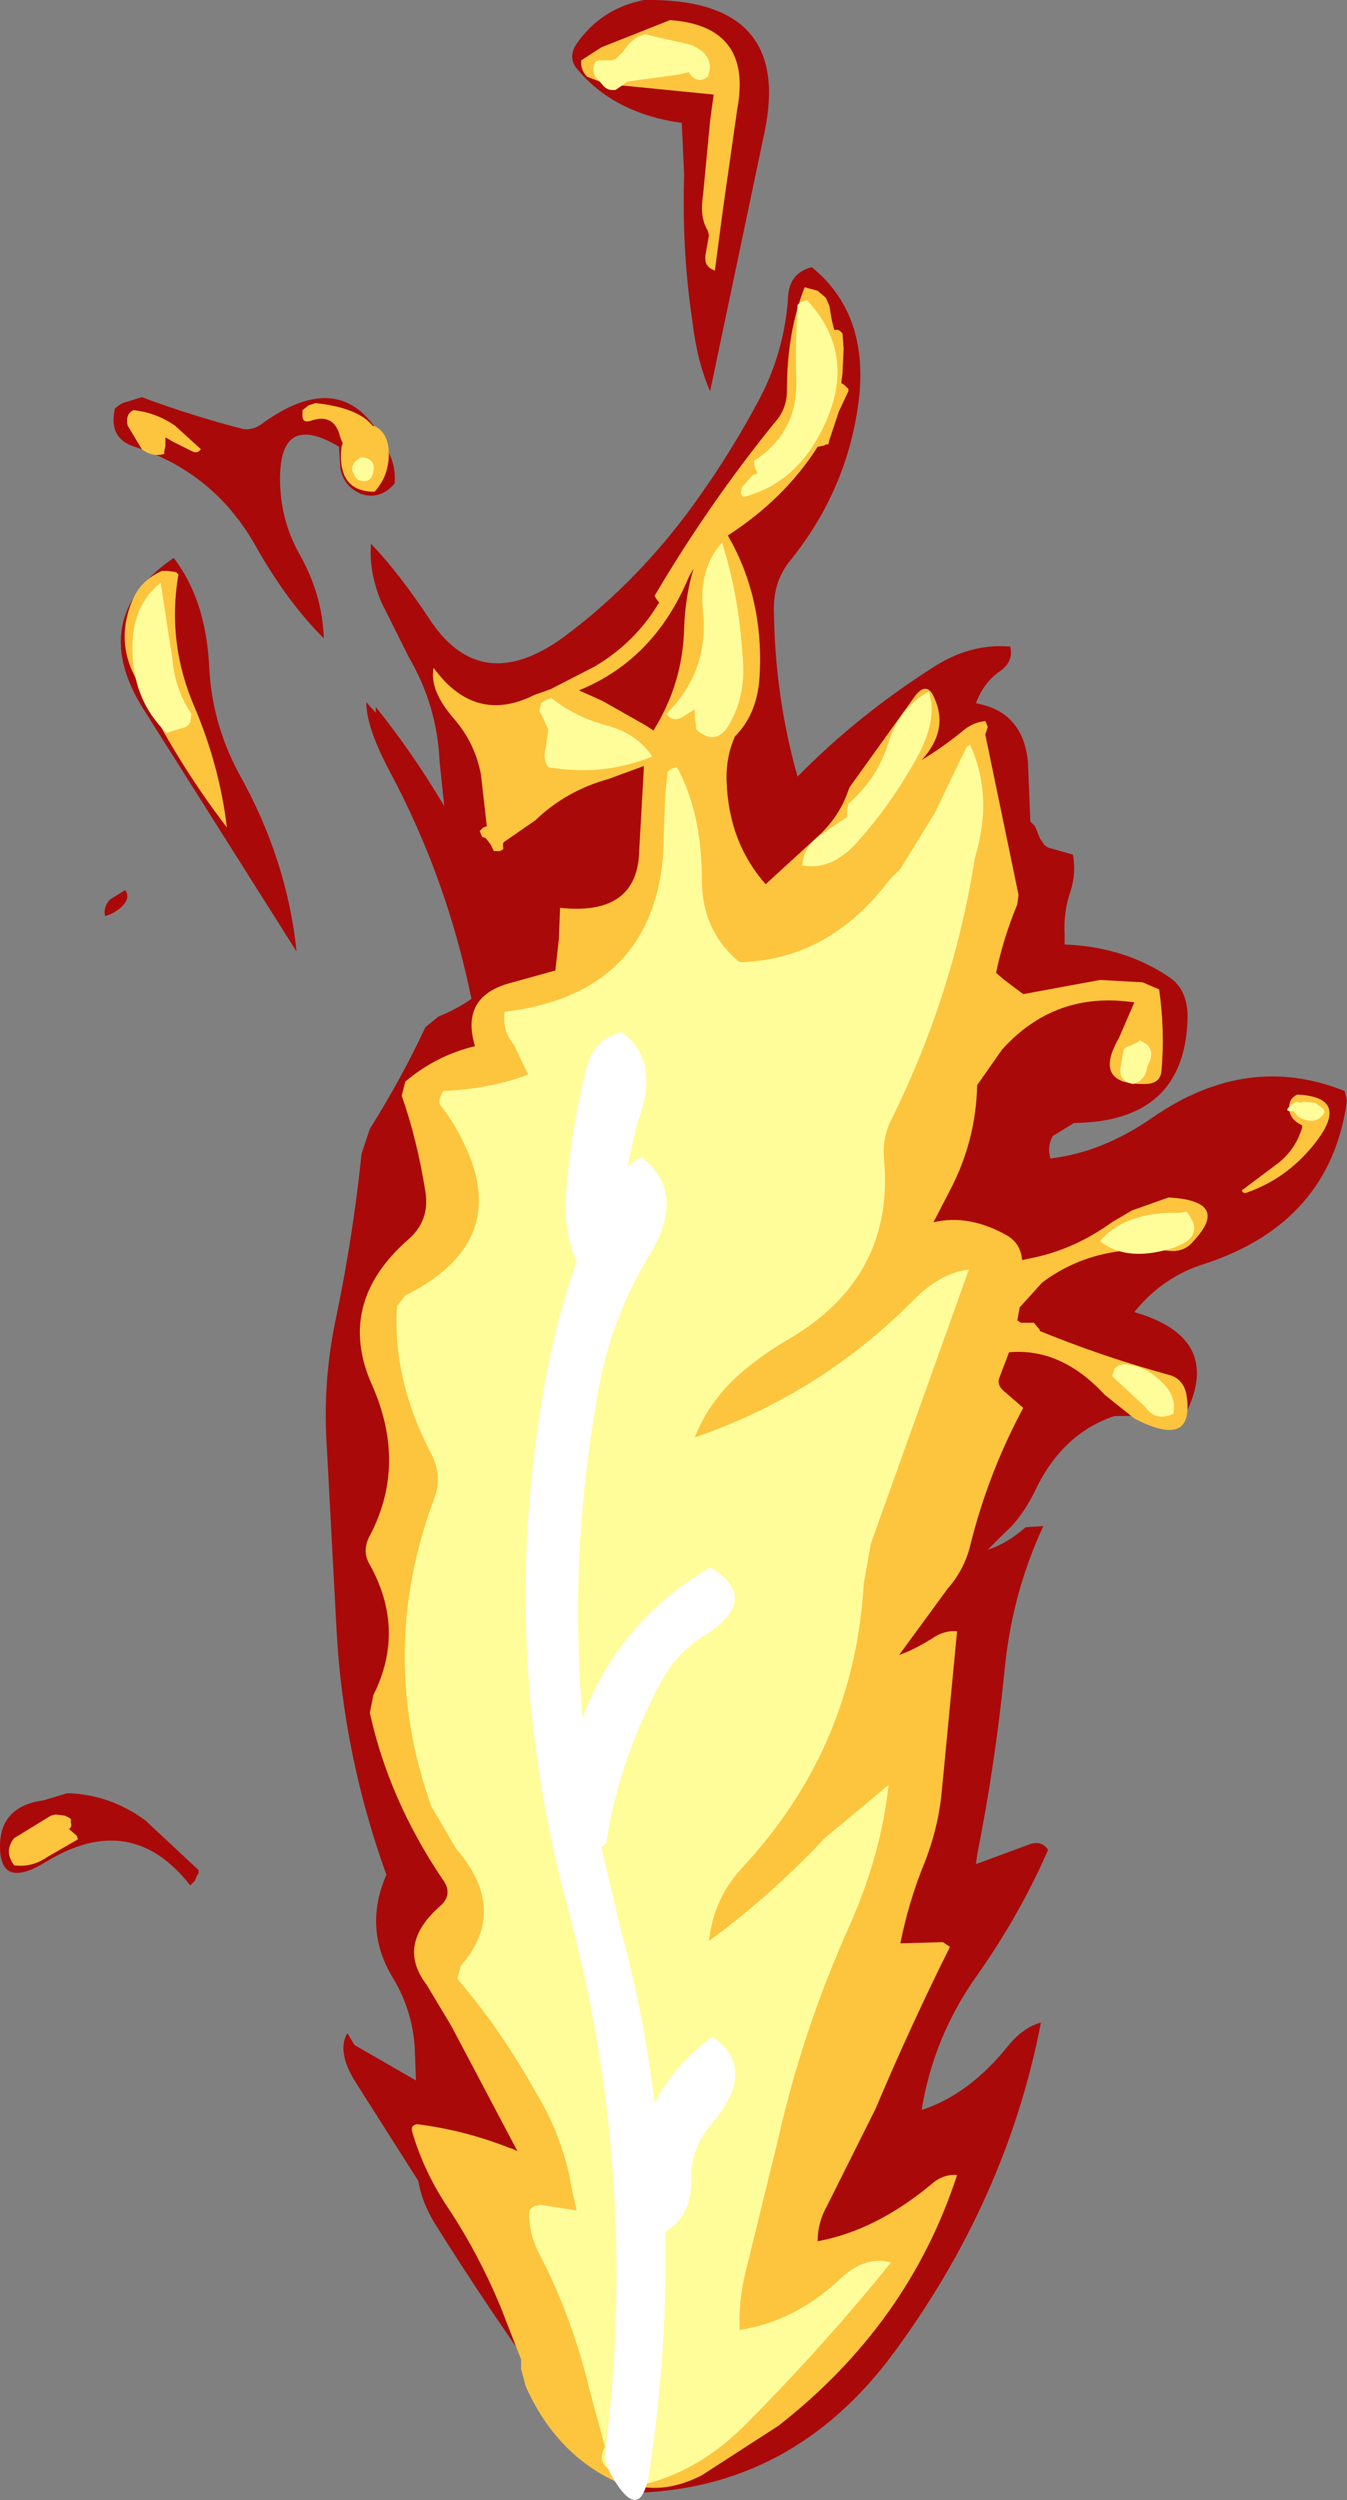 <?xml version="1.0" encoding="UTF-8" standalone="no"?>
<svg xmlns:ffdec="https://www.free-decompiler.com/flash" xmlns:xlink="http://www.w3.org/1999/xlink" ffdec:objectType="shape" height="105.75px" width="57.0px" xmlns="http://www.w3.org/2000/svg">
  <rect width="100%" height="100%" fill="#808080" stroke="none"/>
  <g transform="matrix(1.0, 0.0, 0.0, 1.0, 20.55, 151.4)">
    <path d="M3.85 -149.55 Q4.9 -151.05 6.7 -151.4 13.0 -151.5 11.8 -145.8 L9.5 -134.85 Q8.95 -136.1 8.75 -137.8 8.3 -140.8 8.4 -144.0 L8.3 -146.2 Q5.45 -146.6 3.9 -148.45 3.45 -148.95 3.85 -149.55 M12.8 -138.85 Q12.85 -139.85 13.8 -140.1 16.2 -138.15 15.8 -134.55 15.35 -130.75 12.9 -127.7 12.15 -126.8 12.2 -125.5 12.25 -121.9 13.2 -118.55 15.7 -121.1 18.9 -123.15 20.5 -124.2 22.2 -124.05 22.35 -123.4 21.75 -123.0 21.05 -122.5 20.75 -121.65 22.75 -121.3 22.95 -119.15 L23.05 -116.65 23.25 -116.45 23.45 -115.95 23.65 -115.65 23.8 -115.55 24.85 -115.25 Q25.0 -114.5 24.75 -113.7 24.45 -112.85 24.5 -111.85 L24.5 -111.45 Q27.05 -111.35 28.95 -110.05 29.75 -109.5 29.7 -108.25 29.55 -103.95 24.9 -103.9 L24.0 -103.35 Q23.75 -102.9 23.9 -102.4 26.1 -102.65 28.25 -104.15 32.25 -106.9 36.35 -105.25 L36.45 -104.85 Q35.75 -99.7 30.45 -97.95 28.65 -97.4 27.45 -95.9 31.25 -94.8 29.6 -91.55 L26.6 -91.5 Q24.5 -90.8 23.35 -88.55 22.75 -87.25 21.95 -86.55 L21.25 -85.85 Q22.05 -86.1 22.85 -86.8 L23.6 -86.85 Q22.25 -83.95 21.95 -80.65 21.55 -76.7 20.8 -72.95 L20.75 -72.55 23.05 -73.4 Q23.55 -73.55 23.8 -73.15 22.6 -70.4 20.8 -67.85 18.95 -65.25 18.45 -62.15 20.45 -62.8 22.1 -64.85 22.75 -65.65 23.5 -65.85 22.05 -58.35 17.25 -51.85 12.95 -46.05 6.1 -45.95 5.75 -45.9 5.8 -46.25 L6.9 -46.4 Q4.9 -47.15 3.2 -49.45 0.35 -53.35 -2.15 -57.35 -2.7 -58.25 -2.85 -59.15 L-5.55 -63.4 Q-6.3 -64.65 -5.85 -65.4 L-5.55 -64.9 -2.95 -63.4 -3.0 -64.8 Q-3.1 -66.35 -3.9 -67.7 -5.2 -69.8 -4.2 -72.1 -6.0 -77.1 -6.3 -82.3 L-6.75 -90.75 Q-6.85 -93.3 -6.3 -95.8 -5.6 -99.2 -5.25 -102.6 L-4.9 -103.65 Q-3.55 -105.8 -2.55 -107.95 L-2.0 -108.4 Q-1.25 -108.7 -0.6 -109.15 -1.65 -114.3 -4.1 -118.85 -5.05 -120.65 -5.05 -121.7 L-4.65 -121.25 -4.65 -121.5 Q-3.05 -119.5 -1.75 -117.3 L-1.95 -119.2 Q-2.05 -121.55 -3.25 -123.6 L-4.4 -125.9 Q-4.95 -127.2 -4.85 -128.4 -3.65 -127.15 -2.3 -125.1 -0.15 -121.95 3.3 -124.45 6.2 -126.6 8.5 -129.65 10.25 -132.0 11.6 -134.55 12.65 -136.55 12.8 -138.85 M-6.2 -132.5 Q-8.7 -134.0 -8.7 -131.15 -8.7 -129.45 -7.9 -128.0 -6.9 -126.25 -6.85 -124.4 -8.4 -125.95 -9.7 -128.25 -11.45 -131.4 -14.85 -132.5 -15.95 -132.85 -15.7 -134.05 L-15.7 -134.1 Q-15.45 -134.35 -15.2 -134.4 L-14.55 -134.6 Q-12.4 -133.8 -10.25 -133.25 -9.85 -133.2 -9.5 -133.45 -5.75 -136.2 -4.05 -132.15 -3.8 -131.6 -3.85 -130.95 -4.45 -130.25 -5.25 -130.5 -6.0 -130.8 -6.15 -131.6 L-6.2 -132.4 -6.2 -132.5 M-10.45 -118.7 Q-8.4 -115.05 -8.0 -111.15 L-14.35 -121.2 Q-17.0 -125.2 -13.2 -127.8 -11.85 -126.05 -11.7 -123.25 -11.6 -120.85 -10.45 -118.7 M-15.9 -113.35 L-15.25 -113.75 Q-15.0 -113.4 -15.45 -113.0 -15.75 -112.75 -16.1 -112.65 -16.2 -113.0 -15.9 -113.35 M-17.7 -75.55 Q-15.9 -75.5 -14.4 -74.4 L-12.15 -72.3 -12.15 -72.15 -12.2 -72.1 -12.3 -71.85 -12.5 -71.65 Q-15.0 -74.85 -18.6 -72.65 -20.55 -71.45 -20.55 -73.3 -20.55 -75.0 -18.7 -75.25 L-17.7 -75.55" fill="#aa0909" fill-rule="evenodd" stroke="none"/>
    <path d="M4.9 -149.4 L7.8 -150.55 Q11.3 -150.3 10.65 -146.8 L10.05 -142.6 9.7 -139.95 9.6 -140.0 Q9.25 -140.15 9.3 -140.6 L9.45 -141.45 9.4 -141.65 Q9.05 -142.2 9.2 -143.15 L9.5 -146.3 9.65 -147.4 5.1 -147.85 4.3 -148.15 Q4.0 -148.45 4.05 -148.85 L4.9 -149.4 M14.4 -138.8 L14.55 -138.45 14.65 -137.85 14.75 -137.45 14.8 -137.45 14.9 -137.45 15.0 -137.4 15.1 -137.3 15.15 -136.65 15.1 -135.6 15.05 -135.2 15.2 -135.1 15.35 -134.95 15.35 -134.85 14.95 -134.0 14.55 -132.8 14.5 -132.6 14.4 -132.6 14.3 -132.55 14.05 -132.5 Q12.65 -130.3 10.25 -128.75 11.75 -126.15 11.6 -122.95 11.55 -121.25 10.55 -120.25 10.15 -119.35 10.2 -118.3 10.3 -115.75 11.85 -114.0 L14.2 -116.15 Q14.9 -116.85 15.25 -117.7 L15.4 -118.1 18.2 -122.0 Q18.7 -122.6 19.0 -121.85 19.6 -120.5 18.45 -119.25 19.35 -119.8 20.15 -120.45 20.6 -120.85 21.15 -120.9 L21.25 -120.65 21.15 -120.35 21.15 -120.3 22.55 -113.55 22.5 -113.15 Q21.9 -111.7 21.6 -110.25 L21.95 -109.95 22.75 -109.35 26.0 -109.95 27.8 -109.85 28.5 -109.55 Q28.75 -107.8 28.6 -106.1 28.55 -105.55 27.9 -105.55 25.65 -105.5 26.8 -107.5 L27.45 -109.0 Q24.1 -109.5 21.85 -107.0 L20.8 -105.5 Q20.75 -103.15 19.65 -101.05 L18.95 -99.7 Q20.45 -100.05 22.05 -99.15 22.65 -98.8 22.7 -98.1 L23.4 -98.25 Q25.05 -98.65 26.5 -99.7 L27.35 -100.2 28.9 -100.75 Q31.55 -100.6 29.95 -98.9 29.55 -98.4 28.85 -98.5 25.75 -98.8 23.55 -97.15 L22.6 -96.1 22.5 -95.55 22.65 -95.45 23.2 -95.45 23.45 -95.15 23.45 -95.1 Q26.15 -94.0 28.9 -93.25 29.5 -93.1 29.65 -92.45 30.05 -90.05 27.45 -91.4 L26.2 -92.4 Q24.35 -94.4 22.15 -94.2 L21.75 -93.15 Q21.6 -92.8 22.0 -92.5 L22.75 -91.85 Q21.25 -89.05 20.5 -86.0 20.25 -85.0 19.55 -84.2 L17.5 -81.4 Q18.1 -81.6 18.9 -82.1 19.4 -82.45 19.95 -82.4 L19.3 -75.6 Q19.15 -74.05 18.55 -72.55 17.9 -70.95 17.55 -69.2 L19.35 -69.25 19.65 -69.05 Q18.0 -65.75 16.5 -62.2 L14.45 -58.1 Q14.05 -57.4 14.05 -56.6 16.5 -57.05 18.85 -59.0 19.35 -59.45 19.95 -59.4 17.9 -53.1 12.4 -48.8 L9.15 -46.7 Q7.6 -45.9 6.2 -46.3 L6.65 -46.0 Q3.25 -47.0 1.7 -50.45 L1.5 -51.2 1.5 -51.6 0.6 -53.9 Q-0.3 -56.05 -1.55 -57.95 -2.6 -59.5 -3.1 -61.2 -3.2 -61.5 -2.9 -61.55 -0.9 -61.3 1.0 -60.55 1.2 -60.5 1.35 -60.4 L-1.45 -65.7 -2.5 -67.45 Q-3.8 -69.15 -1.9 -70.8 -1.35 -71.3 -1.85 -71.95 -4.1 -75.3 -4.9 -78.95 L-4.75 -79.7 Q-3.35 -82.5 -4.95 -85.3 -5.2 -85.8 -4.95 -86.35 -3.3 -89.4 -4.8 -92.8 -6.35 -96.25 -3.3 -98.95 -2.35 -99.75 -2.55 -101.0 -2.9 -103.2 -3.55 -105.05 L-3.4 -105.65 Q-2.1 -106.75 -0.45 -107.15 -1.1 -109.3 1.15 -109.85 L2.95 -110.35 3.1 -111.7 3.15 -113.0 Q6.45 -112.65 6.5 -115.45 L6.7 -119.0 5.2 -118.45 Q3.4 -117.95 2.1 -116.7 L0.8 -115.8 Q0.7 -115.75 0.75 -115.5 L0.7 -115.45 0.6 -115.4 0.35 -115.4 0.2 -115.7 0.0 -115.95 -0.15 -116.0 -0.25 -116.25 -0.1 -116.4 0.05 -116.45 -0.2 -118.65 Q-0.45 -119.95 -1.3 -120.95 -2.4 -122.2 -2.2 -123.15 -0.45 -120.75 2.05 -122.0 L2.75 -122.25 4.6 -123.2 Q6.3 -124.2 7.3 -125.85 L7.35 -125.9 7.2 -126.1 7.15 -126.2 Q9.45 -130.1 12.25 -133.55 12.75 -134.1 12.75 -134.9 12.75 -137.35 13.5 -139.25 L14.05 -139.1 14.4 -138.8 M8.6 -127.0 Q7.15 -123.5 3.95 -122.2 L4.95 -121.75 6.8 -120.7 7.1 -120.5 Q8.35 -122.5 8.4 -124.85 8.45 -126.2 8.8 -127.35 L8.6 -127.0 M32.2 -100.95 Q32.05 -100.9 32.0 -101.05 L33.4 -102.1 Q34.25 -102.7 34.55 -103.7 L34.55 -103.8 Q34.0 -104.05 34.0 -104.55 34.0 -104.95 34.35 -105.1 36.5 -105.0 35.25 -103.25 34.05 -101.6 32.2 -100.95 M-7.2 -134.35 Q-5.35 -134.15 -4.75 -133.35 L-4.75 -133.4 Q-4.05 -133.1 -4.1 -132.05 -4.15 -131.2 -4.7 -130.6 -6.3 -130.6 -6.1 -132.5 L-6.05 -132.65 -6.15 -132.9 Q-6.4 -133.95 -7.4 -133.6 -7.75 -133.5 -7.75 -133.8 L-7.75 -133.95 -7.75 -134.05 -7.5 -134.25 -7.2 -134.35 M-13.55 -132.8 L-13.55 -132.65 -13.55 -132.55 -13.6 -132.3 -13.6 -132.2 Q-14.1 -132.05 -14.55 -132.4 L-15.15 -133.4 Q-15.25 -133.9 -14.9 -134.05 -13.95 -133.95 -13.15 -133.4 L-12.05 -132.4 Q-12.2 -132.2 -12.4 -132.3 L-13.2 -132.7 -13.55 -132.9 -13.55 -132.8 M-13.1 -127.2 L-13.0 -127.1 Q-13.5 -124.2 -12.3 -121.45 -11.25 -118.95 -10.95 -116.4 -13.25 -119.4 -14.95 -123.0 -15.6 -124.45 -14.95 -126.0 -14.6 -126.85 -13.7 -127.25 L-13.45 -127.25 -13.1 -127.2 M-17.55 -74.45 L-17.55 -74.3 Q-17.5 -74.15 -17.6 -74.05 L-17.65 -74.05 -17.3 -73.75 -17.25 -73.6 -18.55 -72.85 Q-19.2 -72.4 -19.95 -72.5 -20.4 -73.1 -19.95 -73.65 L-18.4 -74.6 -18.2 -74.65 -17.8 -74.6 -17.6 -74.5 -17.55 -74.45" fill="#fdc43e" fill-rule="evenodd" stroke="none"/>
    <path d="M8.7 -149.5 Q9.75 -149.05 9.4 -148.15 9.0 -147.85 8.65 -148.25 L8.6 -148.35 8.2 -148.25 6.0 -147.95 5.8 -147.8 5.5 -147.6 Q5.2 -147.55 5.0 -147.75 L4.65 -148.15 Q4.5 -148.4 4.6 -148.7 L4.65 -148.8 4.8 -148.85 5.2 -148.85 5.35 -148.85 5.5 -148.9 5.8 -149.2 5.95 -149.4 Q6.2 -149.75 6.6 -149.9 L6.75 -149.95 8.7 -149.5 M13.4 -138.65 L13.6 -138.7 Q15.8 -136.35 14.25 -133.25 13.15 -131.0 11.0 -130.4 10.85 -130.35 10.8 -130.55 L10.85 -130.8 11.3 -131.3 11.45 -131.35 11.5 -131.4 11.4 -131.6 11.35 -131.9 Q13.2 -133.1 13.15 -135.3 13.1 -136.9 13.2 -138.5 L13.3 -138.6 13.4 -138.65 M10.0 -128.45 Q10.75 -126.15 10.9 -123.25 10.95 -121.85 10.3 -120.75 9.75 -119.8 8.9 -120.55 L8.9 -120.7 8.85 -121.1 8.85 -121.4 8.3 -121.05 Q7.9 -120.85 7.65 -121.2 9.45 -123.0 9.2 -125.5 9.0 -127.35 10.0 -128.45 M2.75 -121.9 Q3.75 -121.1 5.0 -120.75 6.4 -120.4 7.05 -119.4 4.95 -118.55 2.65 -118.95 2.4 -119.3 2.55 -119.8 L2.65 -120.55 2.35 -121.2 Q2.25 -121.3 2.3 -121.45 L2.35 -121.65 2.55 -121.8 2.75 -121.85 2.75 -121.9 M7.8 -118.85 L7.9 -118.9 8.1 -118.95 Q9.15 -117.0 9.15 -114.2 9.15 -112.0 10.75 -110.7 14.55 -110.8 17.1 -114.2 L17.55 -114.65 19.0 -117.0 20.35 -119.8 20.5 -119.9 Q21.5 -117.7 20.7 -115.1 19.8 -109.35 17.15 -104.0 16.8 -103.3 16.85 -102.45 17.35 -97.45 12.9 -94.8 11.85 -94.2 10.95 -93.45 9.5 -92.25 8.85 -90.6 14.1 -92.4 18.05 -96.35 19.2 -97.55 20.45 -97.7 L16.3 -86.1 16.0 -84.4 Q15.6 -77.55 10.95 -72.5 9.65 -71.15 9.45 -69.3 12.05 -71.2 14.35 -73.65 L17.05 -75.9 Q16.75 -73.0 15.4 -69.95 13.4 -65.5 12.35 -60.8 L11.0 -55.3 Q10.7 -54.1 10.75 -52.85 13.1 -53.2 15.05 -55.05 16.1 -56.0 17.15 -55.7 14.3 -52.15 10.85 -48.7 8.75 -46.65 6.15 -46.2 L6.3 -46.5 Q5.95 -46.55 5.55 -46.75 L5.5 -46.7 5.45 -46.8 Q4.65 -47.2 5.05 -47.9 L4.4 -50.3 Q3.65 -53.45 2.2 -56.2 1.8 -57.05 1.85 -57.9 L1.95 -58.0 2.0 -58.05 2.1 -58.1 2.25 -58.1 2.25 -58.15 3.85 -57.9 3.65 -58.8 Q3.3 -60.95 2.15 -62.85 0.65 -65.55 -1.2 -67.7 L-1.05 -68.25 Q1.0 -70.6 -1.25 -73.2 L-2.3 -75.0 Q-4.6 -81.45 -2.2 -87.95 -1.8 -88.95 -2.3 -89.9 -3.95 -93.05 -3.75 -96.15 L-3.4 -96.6 Q1.1 -98.85 -0.9 -103.0 -1.35 -103.95 -1.95 -104.7 L-1.95 -104.8 -1.95 -104.9 -1.9 -105.05 -1.8 -105.25 Q0.25 -105.35 1.8 -105.95 L1.2 -107.2 Q0.7 -107.8 0.8 -108.6 6.95 -109.35 7.5 -115.1 L7.6 -117.8 7.7 -118.75 7.8 -118.85 M18.75 -122.15 Q19.2 -120.9 18.05 -119.0 17.05 -117.25 15.7 -115.75 14.6 -114.55 13.4 -114.8 13.45 -115.6 14.2 -116.1 L15.3 -116.85 15.3 -116.95 15.3 -117.15 15.35 -117.4 Q16.6 -118.5 17.05 -120.0 17.5 -121.45 18.75 -122.15 M27.2 -107.15 L27.25 -107.15 27.65 -107.35 27.65 -107.4 Q28.35 -107.15 28.1 -106.5 L28.0 -106.3 Q27.95 -105.8 27.55 -105.6 L27.4 -105.55 Q26.85 -105.65 26.85 -106.15 L27.0 -107.0 27.1 -107.1 27.2 -107.15 M26.0 -98.9 Q27.05 -100.15 29.35 -100.1 L29.65 -100.15 Q30.7 -98.9 28.45 -98.45 26.95 -98.15 26.0 -98.9 M34.4 -104.15 L34.2 -104.4 Q33.6 -104.35 34.3 -104.8 L34.5 -104.75 34.6 -104.8 35.1 -104.75 35.45 -104.5 35.5 -104.35 Q35.15 -103.75 34.4 -104.15 M29.1 -91.6 Q28.35 -91.25 27.9 -91.9 L26.5 -93.2 26.55 -93.3 26.6 -93.5 26.8 -93.65 27.0 -93.7 Q27.9 -93.65 28.6 -92.95 29.25 -92.35 29.1 -91.6 M-5.4 -131.1 L-5.5 -131.2 -5.65 -131.5 -5.65 -131.65 -5.55 -131.85 -5.3 -132.05 -5.15 -132.05 Q-4.65 -131.95 -4.75 -131.45 -4.85 -130.9 -5.4 -131.1 M-12.45 -121.2 L-12.5 -120.85 Q-12.6 -120.65 -12.85 -120.6 L-13.5 -120.4 Q-14.95 -121.8 -14.95 -124.0 -14.95 -125.8 -13.75 -126.75 L-13.25 -123.5 Q-13.15 -122.25 -12.45 -121.2" fill="#fefd9a" fill-rule="evenodd" stroke="none"/>
    <path d="M5.75 -107.75 Q7.45 -106.5 6.4 -103.85 L6.0 -102.05 6.3 -102.3 6.6 -102.45 Q8.55 -100.95 6.9 -98.25 5.35 -95.7 4.8 -92.75 3.5 -85.75 4.1 -78.75 5.65 -82.85 9.5 -85.1 11.75 -83.75 9.15 -82.15 8.15 -81.5 7.55 -80.5 5.65 -77.05 5.1 -73.45 L4.9 -73.25 5.7 -69.85 Q6.7 -66.2 7.15 -62.45 8.0 -64.1 9.6 -65.25 11.55 -63.9 9.55 -61.55 8.65 -60.5 8.7 -59.15 8.7 -57.65 7.6 -57.0 7.7 -52.05 6.95 -47.0 6.6 -44.5 5.35 -46.65 5.0 -47.2 5.1 -47.95 6.5 -59.6 3.45 -70.8 0.4 -82.15 2.65 -93.65 3.1 -95.9 3.85 -98.05 3.3 -99.25 3.4 -100.85 3.6 -103.55 4.25 -106.15 4.55 -107.45 5.75 -107.75" fill="#ffffff" fill-rule="evenodd" stroke="none"/>
  </g>
</svg>
